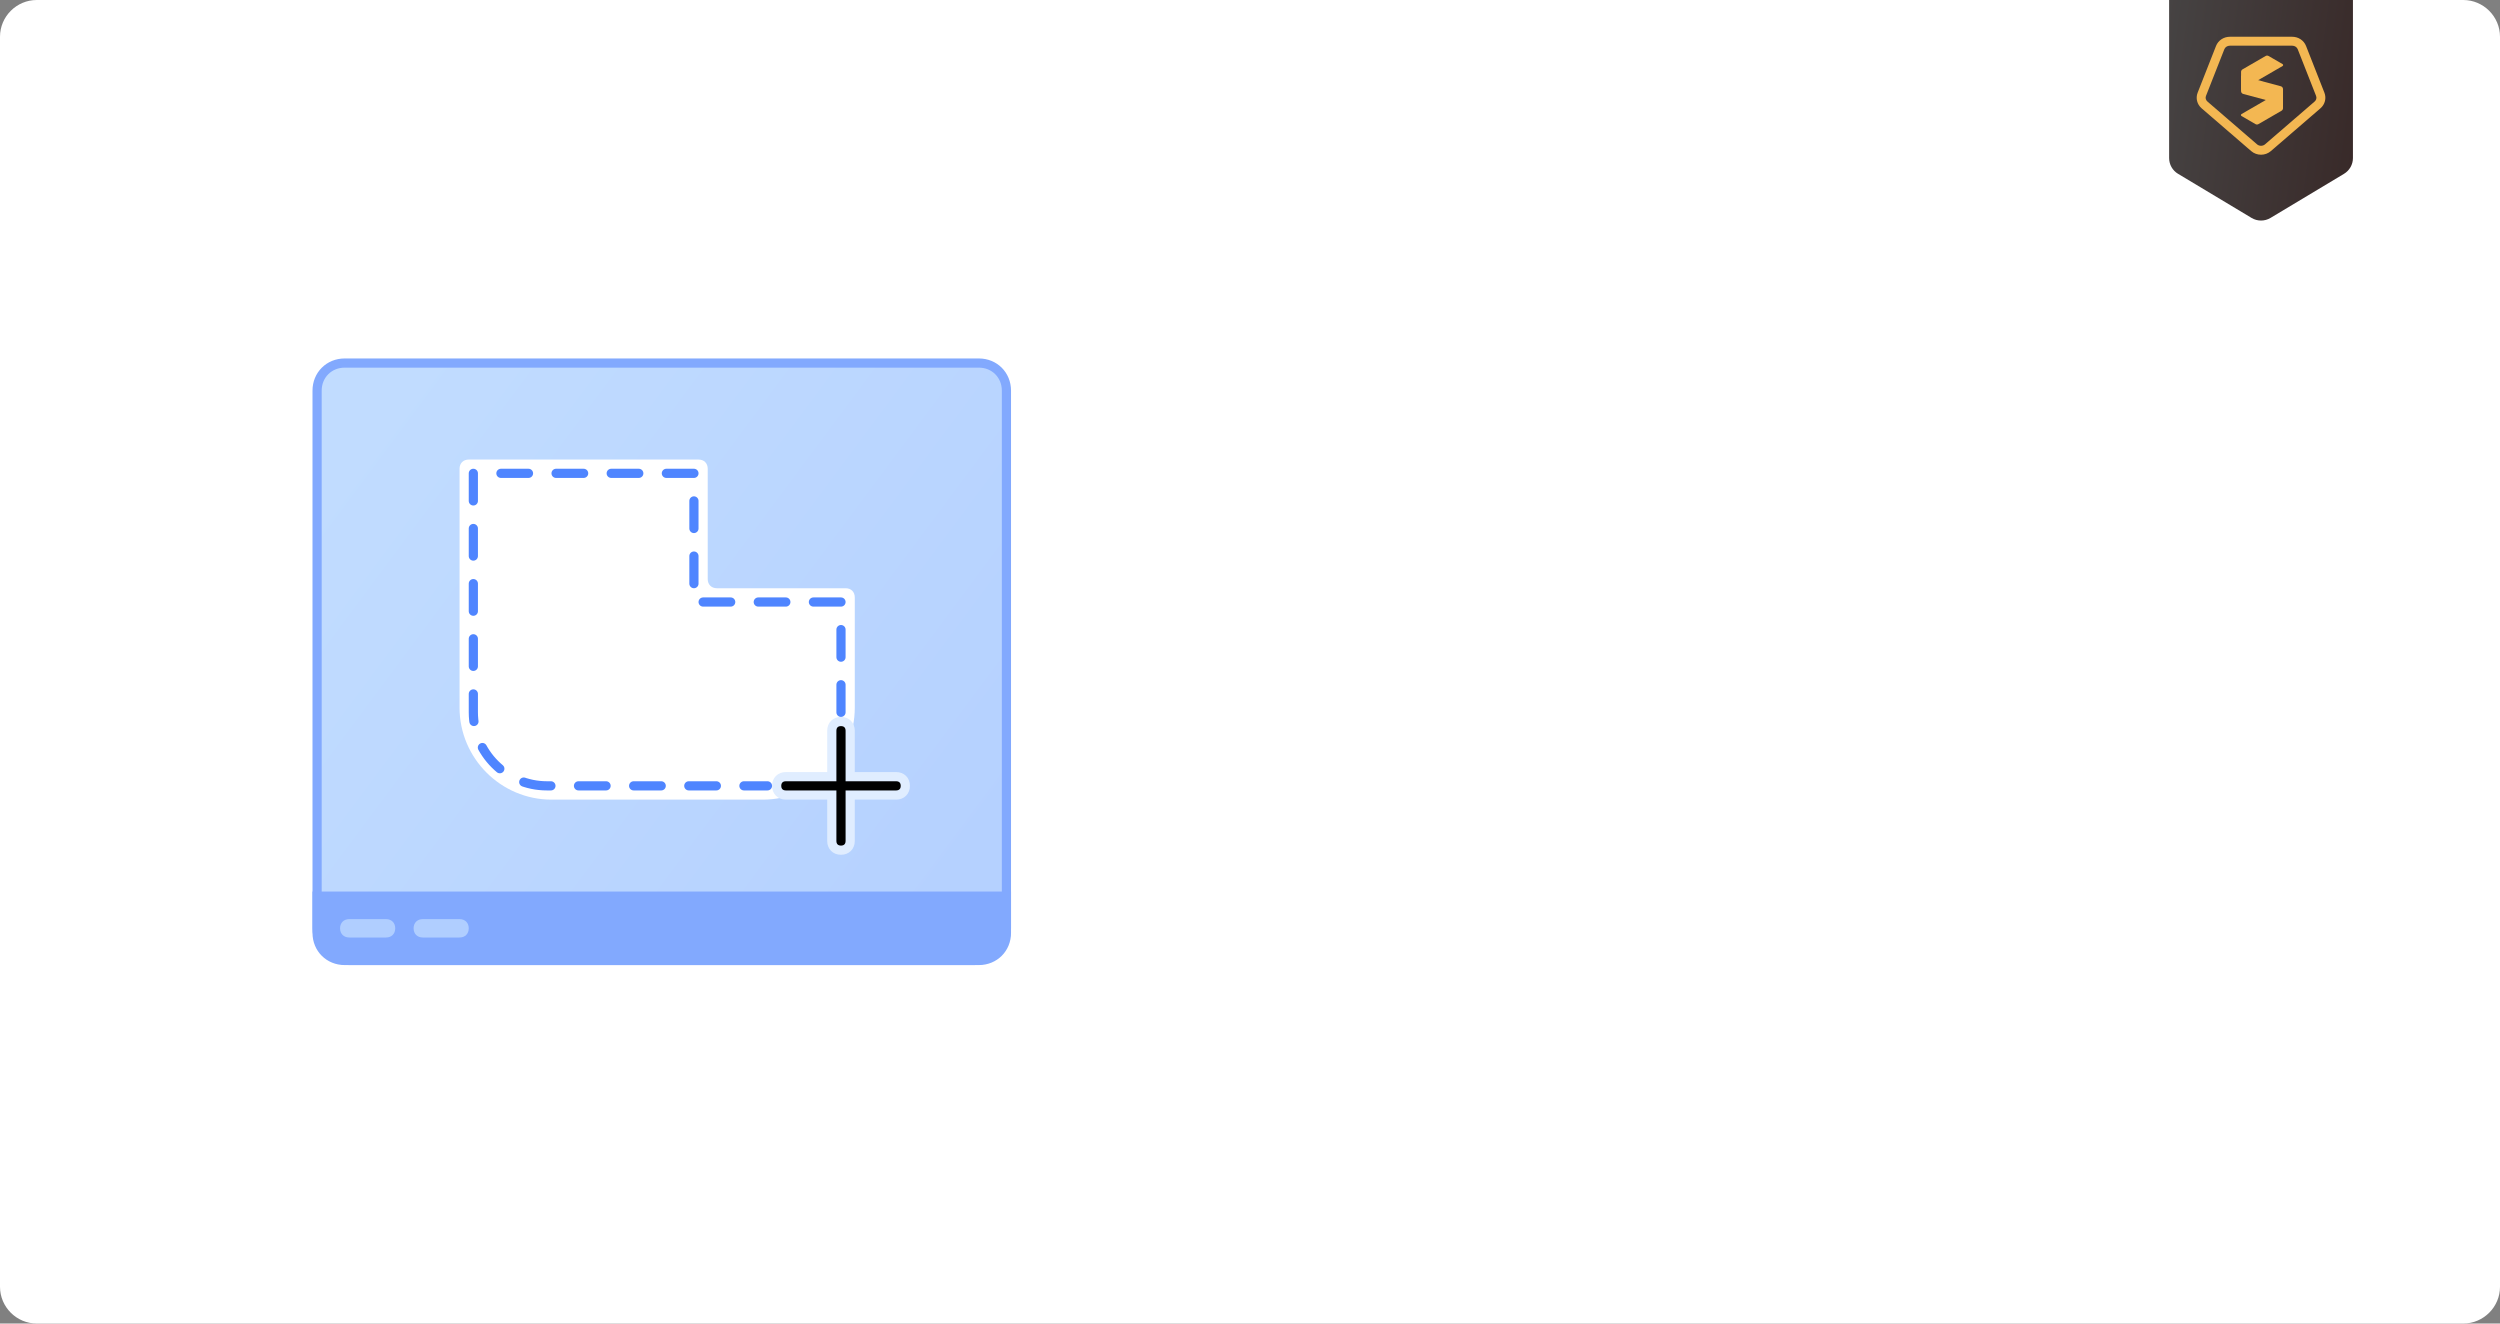 <svg width="272" height="144" viewBox="0 0 272 144" fill="none" xmlns="http://www.w3.org/2000/svg">
<rect x="0" y="0" width="272" height="144" fill="#808080" stroke="none"/>
<g clip-path="url(#clip0_235_2733)">
<path fill-rule="evenodd" clip-rule="evenodd" d="M4 0H268C270.2 0 272 1.8 272 4V140C272 142.2 270.2 144 268 144H4C1.8 144 0 142.2 0 140V4C0 1.8 1.8 0 4 0Z" fill="white"/>
<g clip-path="url(#clip1_235_2733)">
<path fill-rule="evenodd" clip-rule="evenodd" d="M236 0H256V17.196C256 17.899 255.631 18.55 255.029 18.911L247.029 23.711C246.396 24.091 245.604 24.091 244.971 23.711L236.971 18.911C236.369 18.55 236 17.899 236 17.196V0Z" fill="url(#paint0_linear_235_2733)"/>
<path fill-rule="evenodd" clip-rule="evenodd" d="M251.83 11.048L246.435 15.703C246.19 15.914 245.81 15.914 245.565 15.703L240.17 11.048C239.981 10.886 239.928 10.645 240.009 10.439L242.009 5.354C242.093 5.141 242.32 4.972 242.604 4.972H249.396C249.68 4.972 249.907 5.141 249.991 5.354L251.991 10.439C252.072 10.645 252.019 10.886 251.83 11.048ZM247.07 16.439C246.461 16.965 245.539 16.965 244.93 16.439L239.535 11.784C239.04 11.358 238.869 10.682 239.104 10.084L241.104 4.998C241.341 4.397 241.938 4 242.604 4H249.396C250.062 4 250.659 4.397 250.896 4.998L252.896 10.084C253.131 10.682 252.96 11.358 252.465 11.784L247.07 16.439Z" fill="#F3B752"/>
<path d="M248.391 9.691C248.391 9.548 248.295 9.423 248.157 9.386L243.828 8.222V9.917C243.828 10.059 243.924 10.184 244.062 10.221L248.391 11.385C248.391 10.713 248.391 10.304 248.391 9.691Z" fill="#F3B752"/>
<path d="M246.502 6.09C246.6 6.034 246.721 6.034 246.819 6.09L248.344 6.974C248.424 7.021 248.424 7.137 248.344 7.184L243.997 9.702C243.904 9.756 243.843 9.85 243.83 9.955C243.829 9.943 243.828 9.931 243.828 9.918V7.822C243.828 7.709 243.888 7.605 243.985 7.549L246.502 6.09Z" fill="#F3B752"/>
<path d="M245.717 13.505C245.619 13.562 245.497 13.562 245.398 13.505L243.877 12.623C243.796 12.576 243.796 12.458 243.877 12.41L248.219 9.895C248.312 9.841 248.374 9.746 248.388 9.641C248.39 9.654 248.391 9.668 248.391 9.683V11.771C248.391 11.886 248.33 11.991 248.231 12.048L245.717 13.505Z" fill="#F3B752"/>
</g>
<path d="M37.5 39.5H106.5C108.2 39.5 109.5 40.8 109.5 42.5V101.5C109.5 103.2 108.2 104.5 106.5 104.5H37.5C35.8 104.5 34.5 103.2 34.5 101.5V42.5C34.5 40.8 35.8 39.5 37.5 39.5Z" fill="url(#paint1_linear_235_2733)" stroke="#82A9FE"/>
<path d="M51 50H76C76.6 50 77 50.4 77 51V63C77 63.6 77.4 64 78 64H92C92.6 64 93 64.4 93 65V77C93 82.5 88.5 87 83 87H60C54.5 87 50 82.5 50 77V51C50 50.4 50.4 50 51 50Z" fill="white"/>
<path d="M34 97H110V101C110 103.2 108.2 105 106 105H38C35.8 105 34 103.2 34 101V97Z" fill="#82A9FE"/>
<path d="M92.5 84.5H97.5C98.1 84.5 98.5 84.9 98.5 85.5C98.5 86.1 98.1 86.5 97.5 86.5H92.5V91.5C92.5 92.1 92.1 92.5 91.5 92.5C90.9 92.5 90.5 92.1 90.5 91.5V86.5H85.5C84.9 86.5 84.5 86.1 84.5 85.5C84.5 84.9 84.9 84.5 85.5 84.5H90.5V79.5C90.5 78.9 90.9 78.5 91.5 78.5C92.1 78.5 92.5 78.9 92.5 79.5V84.5Z" fill="black" stroke="#E0EDFF"/>
<path fill-rule="evenodd" clip-rule="evenodd" d="M38 100H42C42.6 100 43 100.4 43 101C43 101.6 42.6 102 42 102H38C37.4 102 37 101.6 37 101C37 100.4 37.4 100 38 100Z" fill="#B0CEFF"/>
<path fill-rule="evenodd" clip-rule="evenodd" d="M46 100H50C50.6 100 51 100.4 51 101C51 101.6 50.6 102 50 102H46C45.4 102 45 101.6 45 101C45 100.4 45.4 100 46 100Z" fill="#B0CEFF"/>
<path d="M91.5 77.5V65.5H75.5V51.5H51.5V77.5C51.5 81.9 55.1 85.5 59.5 85.5H83.5" stroke="#4F85FF" stroke-linecap="round" stroke-linejoin="round" stroke-dasharray="3 3"/>
</g>
<defs>
<linearGradient id="paint0_linear_235_2733" x1="236" y1="0" x2="258.795" y2="3.04" gradientUnits="userSpaceOnUse">
<stop stop-color="#464343"/>
<stop offset="1" stop-color="#382928"/>
</linearGradient>
<linearGradient id="paint1_linear_235_2733" x1="35.438" y1="51.565" x2="101.324" y2="100.594" gradientUnits="userSpaceOnUse">
<stop stop-color="#C1DCFF"/>
<stop offset="1" stop-color="#B5D1FF"/>
</linearGradient>
<clipPath id="clip0_235_2733">
<rect width="272" height="144" fill="white"/>
</clipPath>
<clipPath id="clip1_235_2733">
<rect width="20" height="24" fill="white" transform="translate(236)"/>
</clipPath>
</defs>
</svg>
